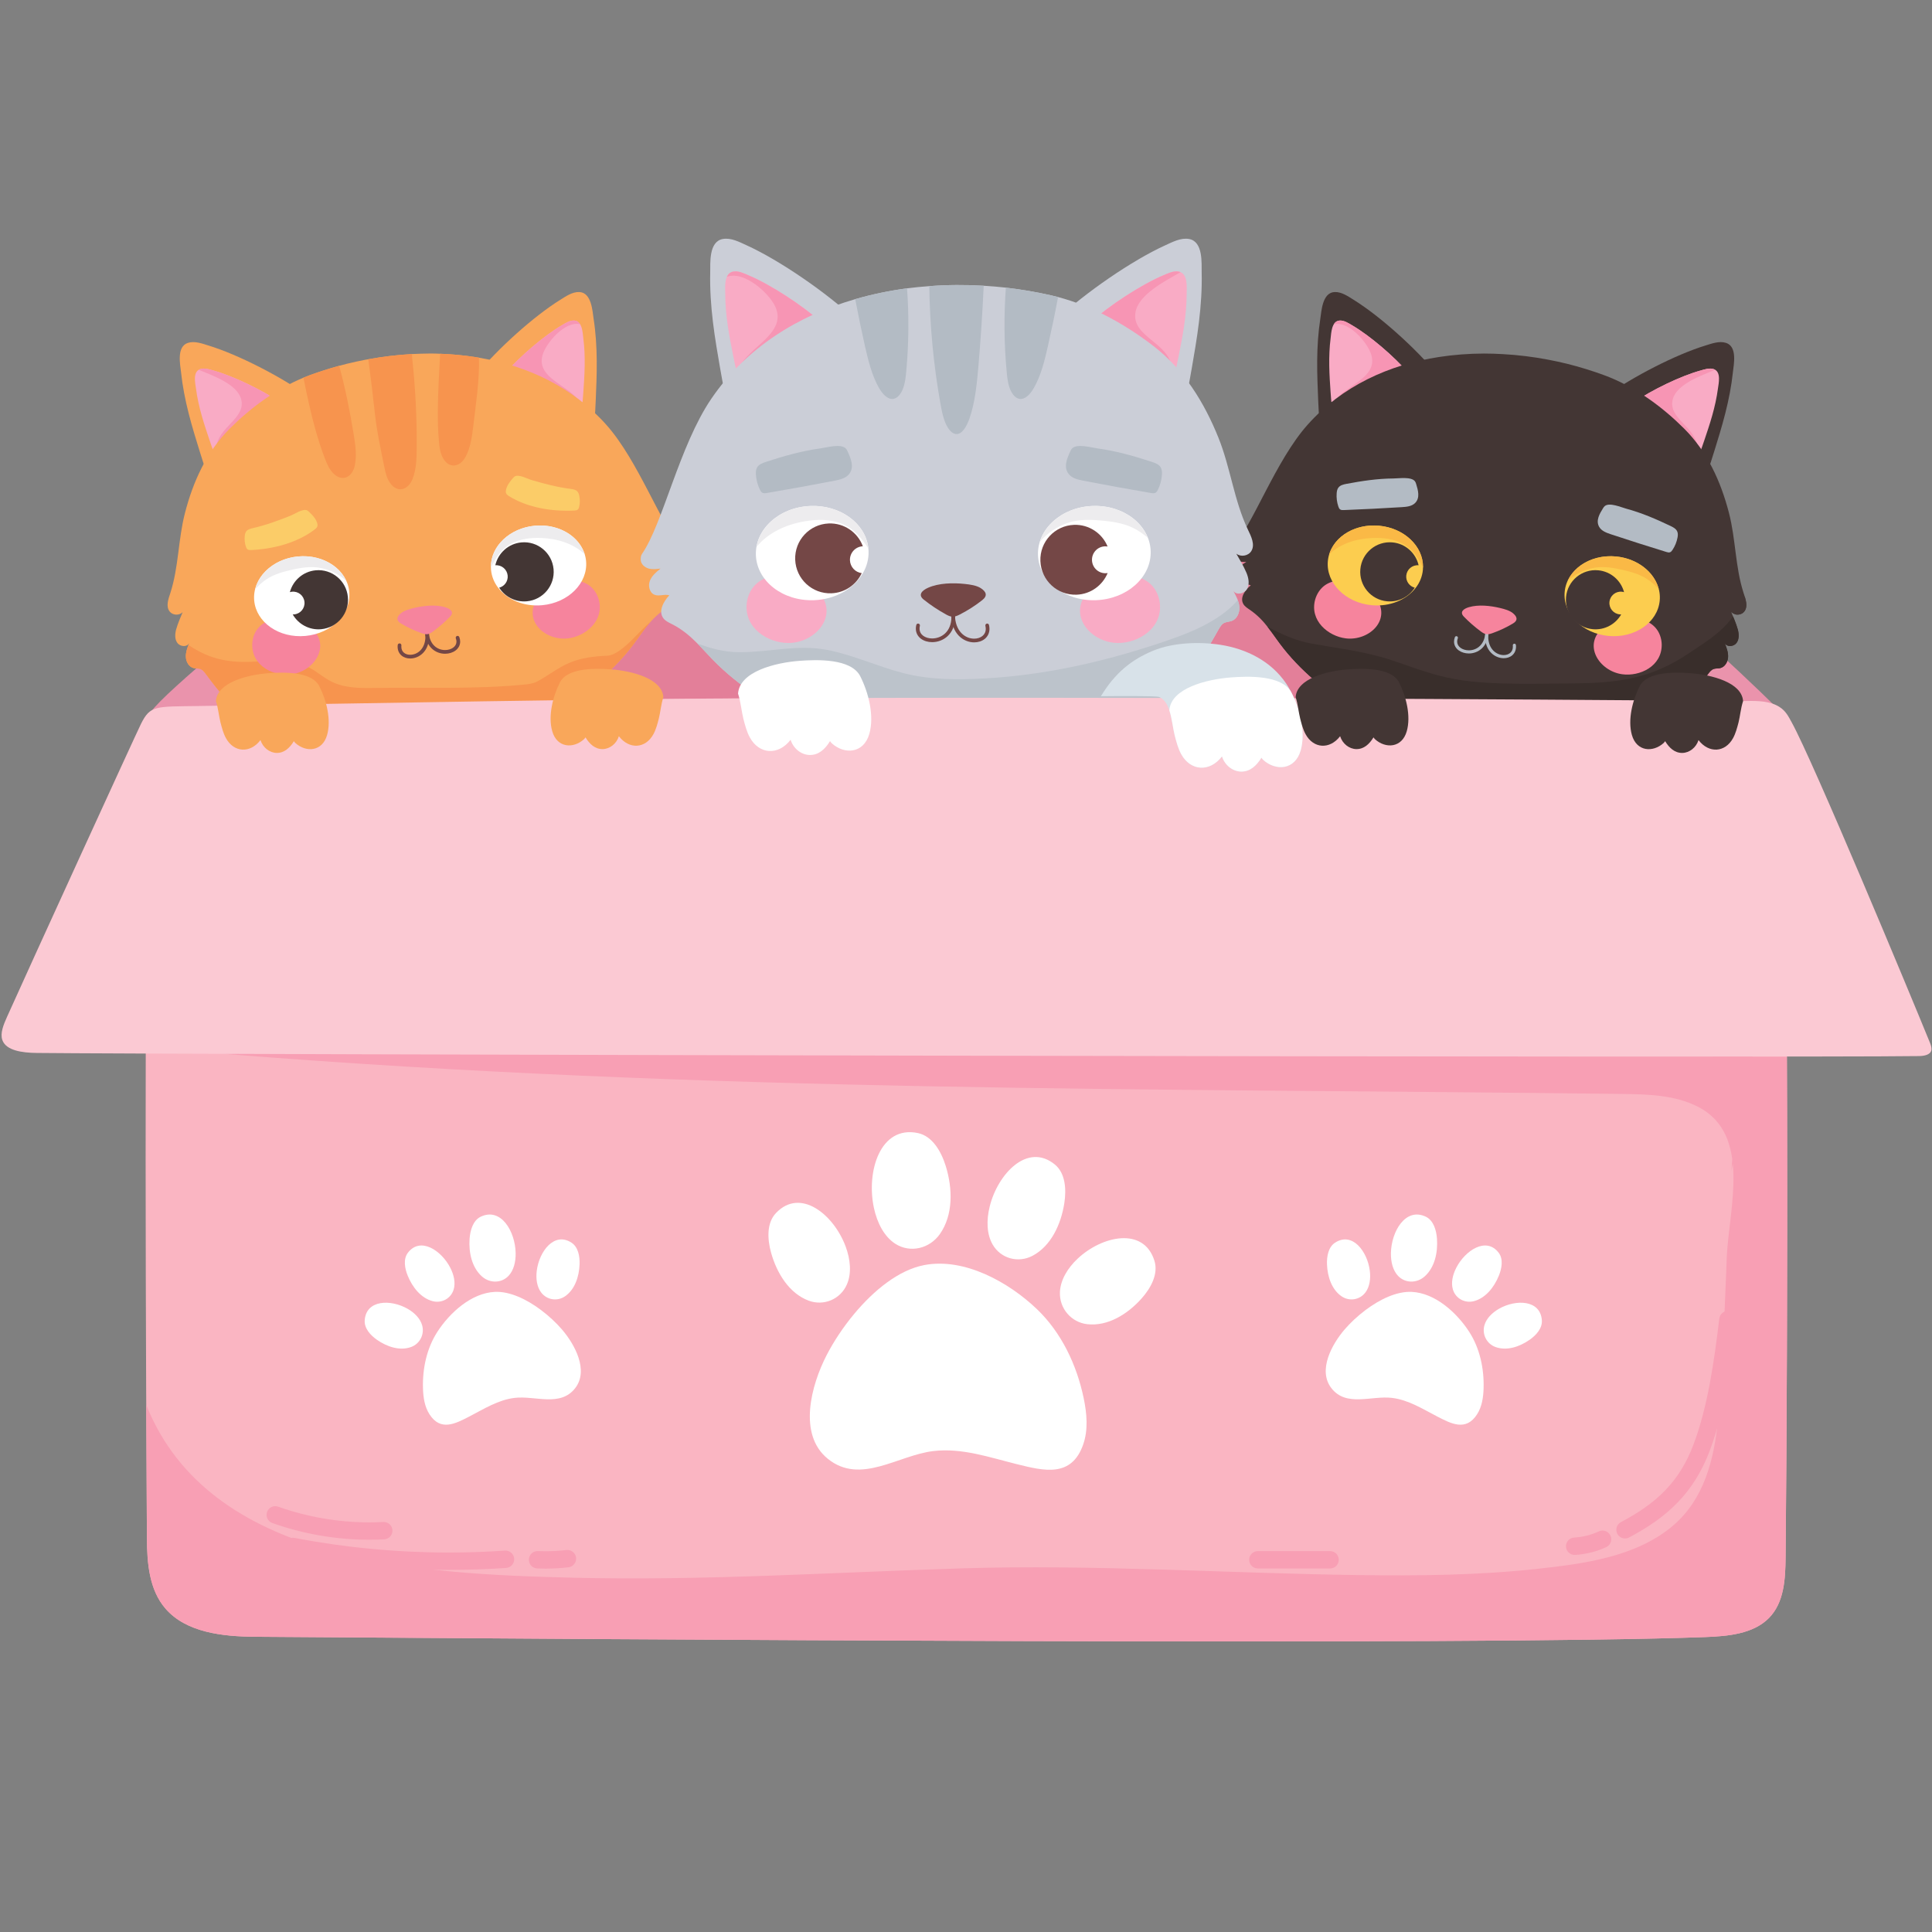<svg xmlns="http://www.w3.org/2000/svg" xmlns:xlink="http://www.w3.org/1999/xlink" width="1280" zoomAndPan="magnify" viewBox="0 0 960 960" height="1280" preserveAspectRatio="xMidYMid meet" version="1.0"><rect x="0" y="0" width="960" height="960" fill="#808080" stroke="none"/><defs><clipPath id="eae7f10892"><path d="M 524 118.008 L 598 118.008 L 598 193 L 524 193 Z M 524 118.008 " clip-rule="nonzero"/></clipPath><clipPath id="2cfb2b5326"><path d="M 352 118.008 L 426 118.008 L 426 193 L 352 193 Z M 352 118.008 " clip-rule="nonzero"/></clipPath></defs><path fill="#e37f99" d="M 789.973 277.625 C 639.41 275.977 381.906 273.562 177.094 279.293 C 165.051 279.633 150.754 281.324 145.113 292.309 C 142.883 296.652 142.457 301.719 142.27 306.633 C 139.91 367.711 141.016 588.219 141.316 642.93 C 141.375 653.723 142.176 665.398 148.852 673.707 C 157.246 684.145 172.012 685.898 185.152 685.996 C 329.77 687.07 679.645 689.938 774.363 686.121 C 783.594 685.75 793.777 684.738 800.129 677.82 C 806.383 671.02 806.82 660.676 806.914 651.301 C 807.848 551.59 808.129 352.766 805.316 289.93 C 805.176 286.824 804.836 283.516 802.934 281.121 C 800.129 277.609 795.066 277.461 790.66 277.602 L 789.973 277.625 " fill-opacity="1" fill-rule="nonzero"/><path fill="#fab5c2" d="M 887.254 773.848 C 887.133 784.492 886.59 796.266 878.969 804.004 C 871.195 811.859 858.742 813.012 847.434 813.449 C 731.566 817.789 303.551 814.512 126.633 813.301 C 110.547 813.188 92.477 811.172 82.234 799.316 C 74.062 789.875 73.086 776.582 73 764.324 C 72.625 702.102 71.273 451.355 74.18 381.91 C 74.41 376.328 74.926 370.547 77.633 365.625 C 84.535 353.133 102.031 351.203 116.762 350.805 C 202.07 348.586 294.863 347.434 387.422 346.973 C 475.809 346.547 563.938 346.719 645.164 347.117 C 728.715 347.582 804.938 348.297 866.539 348.934 C 866.797 348.934 867.086 348.906 867.375 348.906 C 872.75 348.73 878.941 348.906 882.359 352.898 C 884.715 355.605 885.121 359.375 885.301 362.914 C 888.746 434.375 888.402 660.457 887.254 773.848 " fill-opacity="1" fill-rule="nonzero"/><path fill="#f89fb4" d="M 860.344 581.855 C 861.547 562.926 863.012 544.078 864.816 525.027 L 887.902 525.027 C 888.281 612.246 887.887 710.367 887.246 773.844 C 887.145 784.504 886.609 796.273 878.953 804.004 C 871.184 811.867 858.727 813.023 847.438 813.449 C 731.562 817.777 303.547 814.52 126.633 813.293 C 110.555 813.176 92.492 811.18 82.227 799.316 C 74.055 789.871 73.078 776.594 73.004 764.316 C 72.922 750.348 72.789 726.852 72.664 698.055 C 103.953 776.625 207.344 782.039 284.312 783.945 C 348.812 785.555 413.246 781.324 477.688 779.316 C 543.773 777.266 609.375 781.762 675.418 782.656 C 705.137 783.055 734.82 782.75 764.387 779.5 C 787.285 776.98 813.02 773.574 831.254 758.133 C 846.758 745.004 851.742 725.102 853.648 705.68 C 856.297 678.711 856.832 651.402 858.047 624.34 C 859.129 600.445 870.418 563.785 843.891 550.035 C 832.375 544.062 818.871 543.734 805.898 543.574 C 574.242 540.703 352.863 542.969 111.258 523.652 C 364.668 515.414 617.836 510.758 871.004 524.359 " fill-opacity="1" fill-rule="nonzero"/><path fill="#f89fb4" d="M 854.312 655.195 C 851.832 675.871 848.613 698.965 841.469 717.84 C 837.941 727.141 833.398 734.328 827.527 740.441 C 821.66 746.547 814.422 751.598 805.445 756.316 C 803.336 757.422 802.523 760.031 803.633 762.145 C 804.738 764.254 807.355 765.062 809.465 763.957 C 818.977 758.949 827.066 753.387 833.758 746.426 C 840.449 739.465 845.68 731.133 849.543 720.891 C 857.176 700.68 860.367 677.035 862.887 656.227 C 863.168 653.863 861.48 651.707 859.117 651.426 C 856.75 651.141 854.605 652.824 854.312 655.195 " fill-opacity="1" fill-rule="nonzero"/><path fill="#f89fb4" d="M 794.492 760.922 C 790.637 762.707 786.426 763.762 782.191 764 C 779.809 764.141 777.996 766.18 778.125 768.562 C 778.266 770.938 780.305 772.758 782.688 772.625 C 788.016 772.316 793.27 771 798.121 768.758 C 800.285 767.758 801.227 765.191 800.223 763.027 C 799.223 760.863 796.656 759.918 794.496 760.922 L 794.492 760.922 " fill-opacity="1" fill-rule="nonzero"/><path fill="#f89fb4" d="M 144.656 772.652 C 170.477 777.594 196.766 780.074 223.051 780.074 C 232.531 780.074 242.02 779.754 251.48 779.105 C 253.859 778.941 255.656 776.883 255.492 774.5 C 255.328 772.121 253.27 770.328 250.891 770.488 C 241.625 771.125 232.34 771.441 223.051 771.441 C 197.309 771.441 171.562 769.008 146.277 764.172 C 143.938 763.727 141.676 765.258 141.23 767.605 C 140.781 769.941 142.316 772.207 144.656 772.652 " fill-opacity="1" fill-rule="nonzero"/><path fill="#f89fb4" d="M 266.914 779.348 C 268.301 779.406 269.691 779.441 271.078 779.441 C 274.887 779.441 278.691 779.215 282.473 778.766 C 284.836 778.492 286.531 776.344 286.25 773.973 C 285.969 771.609 283.824 769.914 281.457 770.195 C 278.012 770.598 274.543 770.805 271.078 770.805 C 269.812 770.805 268.551 770.777 267.289 770.727 C 264.906 770.621 262.891 772.473 262.789 774.852 C 262.688 777.234 264.531 779.25 266.914 779.348 " fill-opacity="1" fill-rule="nonzero"/><path fill="#f89fb4" d="M 135.324 756.789 C 150.758 762.273 167.113 765.086 183.484 765.086 C 185.961 765.086 188.438 765.02 190.914 764.887 C 193.297 764.766 195.125 762.734 195 760.355 C 194.879 757.973 192.848 756.145 190.465 756.266 C 188.141 756.391 185.812 756.453 183.484 756.453 C 168.102 756.453 152.707 753.805 138.215 748.656 C 135.969 747.855 133.5 749.035 132.703 751.277 C 131.906 753.523 133.078 755.992 135.324 756.789 " fill-opacity="1" fill-rule="nonzero"/><path fill="#f89fb4" d="M 625.02 779.363 C 636.98 779.363 648.945 779.363 660.91 779.363 C 663.293 779.363 665.227 777.434 665.227 775.047 C 665.227 772.668 663.293 770.73 660.91 770.73 C 648.945 770.73 636.98 770.73 625.02 770.73 C 622.633 770.73 620.699 772.668 620.699 775.047 C 620.699 777.434 622.633 779.363 625.02 779.363 " fill-opacity="1" fill-rule="nonzero"/><path fill="#ea93ac" d="M 151.191 285.426 C 150.5 303.004 156.82 344.922 156.82 361.254 C 129.961 361.906 74.191 355.258 74.191 355.258 C 76.031 348.59 124.941 309.52 151.191 285.426 " fill-opacity="1" fill-rule="nonzero"/><path fill="#f9a75a" d="M 91.48 195.25 C 90.836 191.836 90.316 188.406 89.953 184.934 C 89.559 181.23 87.602 172.211 93.402 170.367 C 96.762 169.301 100.57 170.754 103.605 171.688 C 118.305 176.184 139.688 187.16 153.207 196.898 C 152.535 196.422 137.027 207.469 135.867 208.227 C 129.973 212.078 124.434 216.379 118.711 220.43 C 113.438 224.176 107.953 229.5 101.754 231.914 C 101.531 231.988 96.906 216.707 96.551 215.512 C 94.555 208.828 92.773 202.094 91.48 195.25 " fill-opacity="1" fill-rule="nonzero"/><path fill="#f9abc5" d="M 98.559 199.824 C 98.078 197.59 97.68 195.344 97.379 193.066 C 97.062 190.637 95.621 184.746 99.406 183.438 C 101.594 182.68 104.121 183.57 106.129 184.133 C 115.867 186.84 130.102 193.695 139.152 199.871 C 138.703 199.566 128.695 207.086 127.945 207.602 C 124.137 210.23 120.566 213.152 116.879 215.91 C 113.473 218.457 109.957 222.055 105.926 223.742 C 105.777 223.797 102.484 213.832 102.23 213.051 C 100.805 208.695 99.523 204.293 98.559 199.824 " fill-opacity="1" fill-rule="nonzero"/><path fill="#f795b4" d="M 119.777 198.199 C 117.652 190.77 105.602 186.594 98.746 183.742 C 98.945 183.621 99.164 183.516 99.406 183.438 C 101.594 182.68 104.121 183.57 106.129 184.133 C 115.867 186.84 130.102 193.695 139.152 199.871 C 138.703 199.566 128.695 207.086 127.945 207.602 C 124.137 210.23 120.566 213.152 116.879 215.91 C 113.941 218.105 110.922 221.078 107.559 222.945 C 107.582 212.344 122.605 208.078 119.777 198.199 " fill-opacity="1" fill-rule="nonzero"/><path fill="#f9a75a" d="M 296.109 168.684 C 295.859 165.219 295.488 161.766 294.953 158.32 C 294.387 154.637 293.98 145.414 287.898 145.113 C 284.379 144.941 281.066 147.32 278.371 148.992 C 265.305 157.098 247.434 173.168 236.848 186.047 C 237.375 185.41 255.191 192.129 256.508 192.566 C 263.184 194.777 269.641 197.523 276.207 199.98 C 282.262 202.254 288.926 206.004 295.535 206.758 C 295.77 206.77 296.34 190.812 296.379 189.57 C 296.605 182.594 296.605 175.625 296.109 168.684 " fill-opacity="1" fill-rule="nonzero"/><path fill="#f9abc5" d="M 290.434 174.91 C 290.328 172.629 290.141 170.348 289.848 168.078 C 289.539 165.648 289.422 159.582 285.43 159.285 C 283.125 159.109 280.906 160.613 279.105 161.672 C 270.387 166.773 258.371 177.035 251.195 185.324 C 251.551 184.91 263.148 189.629 264.004 189.938 C 268.359 191.504 272.555 193.414 276.824 195.141 C 280.77 196.734 285.086 199.312 289.414 199.918 C 289.57 199.93 290.211 189.457 290.262 188.641 C 290.523 184.055 290.641 179.477 290.434 174.91 " fill-opacity="1" fill-rule="nonzero"/><path fill="#f795b4" d="M 279.105 161.672 C 280.906 160.613 283.125 159.109 285.43 159.285 C 286.746 159.379 287.633 160.105 288.25 161.117 C 280.766 159.332 271.383 170.301 269.613 176.359 C 266.223 188 282.992 191.504 288.023 199.652 C 284.164 198.766 280.348 196.562 276.828 195.141 C 272.555 193.414 268.359 191.504 264.004 189.938 C 263.148 189.629 251.555 184.91 251.195 185.324 C 258.371 177.035 270.387 166.773 279.105 161.672 " fill-opacity="1" fill-rule="nonzero"/><path fill="#f9a75a" d="M 331.723 279.211 C 333.68 280.418 335.723 281.742 336.816 283.754 C 337.938 285.742 337.621 288.738 335.633 289.832 C 333.793 290.84 331.406 289.977 329.508 290.84 C 332.355 293.141 335.062 296.996 333.219 300.137 C 332.5 301.344 331.262 302.117 330.109 302.922 C 322.227 308.246 318.746 315.27 313.047 322.406 C 307.957 328.77 302.113 334.496 295.84 339.703 C 277.66 354.844 251.504 364.543 228.258 369.406 C 203.945 374.527 178.566 374.383 154.512 368.801 C 139.031 365.23 123.867 359.102 112.734 347.703 C 108.82 343.703 105.598 339.301 102.203 334.809 C 101.512 333.859 100.738 332.883 99.676 332.449 C 98.578 332.047 97.371 332.223 96.25 331.988 C 93.918 331.414 92.48 328.914 92.363 326.52 C 92.223 324.137 93.113 321.801 94.004 319.559 C 92.941 321.66 89.547 321.371 88.137 319.473 C 86.754 317.602 86.93 314.984 87.531 312.738 C 87.965 311.188 88.512 309.684 89.113 308.164 C 89.629 306.836 90.207 305.516 90.754 304.191 C 89.086 305.914 85.891 305.805 84.367 303.934 C 82.293 301.43 83.617 297.715 84.652 294.637 C 88.828 281.711 88.48 268.102 91.934 254.809 C 95.934 239.32 102.664 224.473 114.117 213.023 C 124.617 202.543 137.02 193.391 150.773 187.664 L 151.207 187.492 C 152.125 187.117 153.074 186.746 153.996 186.402 C 158.742 184.672 163.578 183.117 168.527 181.766 C 169.82 181.391 171.141 181.047 172.469 180.727 C 175.488 180.012 178.539 179.316 181.59 178.746 C 182.047 178.66 182.535 178.57 183 178.516 C 190.02 177.219 197.156 176.359 204.32 175.953 L 204.691 175.922 C 207.711 175.781 210.707 175.695 213.727 175.664 C 215.395 175.664 217.035 175.695 218.703 175.781 C 224.488 175.98 230.273 176.527 235.941 177.391 C 236.629 177.512 237.32 177.621 238.012 177.738 C 262.121 181.793 284.594 192.297 301.367 211.176 C 317.281 229.105 328.242 260.531 338.625 272.047 C 339.262 272.762 339.492 273.77 339.52 274.691 C 339.578 276.391 338.254 277.891 336.699 278.547 C 335.176 279.211 333.418 279.242 331.723 279.211 " fill-opacity="1" fill-rule="nonzero"/><path fill="#f7944e" d="M 301.605 325.836 C 295.344 326.074 289.133 326.828 283.293 329.203 C 277.211 331.68 272.488 335.742 266.816 338.668 C 264.746 339.742 262.363 339.992 260.047 340.211 C 235.754 342.543 210.789 341.461 186.32 341.832 C 178.957 341.941 171.27 341.984 164.688 338.68 C 160.887 336.773 157.676 333.844 153.914 331.867 C 145.777 327.598 136.062 328.203 126.895 328.742 C 114.035 329.512 104.297 327.715 93.645 320.492 C 92.895 322.449 92.242 324.465 92.363 326.52 C 92.48 328.914 93.918 331.414 96.25 331.988 C 97.371 332.223 98.578 332.047 99.672 332.449 C 100.738 332.883 101.512 333.859 102.207 334.809 C 105.598 339.301 108.82 343.703 112.734 347.703 C 123.867 359.102 139.031 365.23 154.512 368.801 C 178.566 374.383 203.945 374.527 228.258 369.406 C 251.504 364.543 277.66 354.844 295.844 339.703 C 302.113 334.496 307.957 328.77 313.047 322.406 C 316.773 317.742 319.57 313.133 323.25 309.004 C 318.082 312.824 308.871 325.562 301.605 325.836 " fill-opacity="1" fill-rule="nonzero"/><path fill="#744746" d="M 226.5 317.203 C 226.723 317.793 226.816 318.328 226.816 318.816 C 226.809 320.047 226.227 321.027 225.199 321.793 C 224.172 322.551 222.707 323.008 221.152 323.008 C 219.266 323.008 217.285 322.344 215.762 320.852 C 214.234 319.363 213.102 317.02 213.004 313.453 C 212.992 312.945 212.57 312.543 212.059 312.555 C 211.551 312.57 211.148 312.996 211.164 313.504 C 211.258 317.438 212.562 320.316 214.473 322.172 C 216.387 324.035 218.844 324.852 221.152 324.844 C 223.059 324.844 224.883 324.305 226.285 323.281 C 227.688 322.262 228.664 320.688 228.66 318.816 C 228.66 318.09 228.516 317.332 228.227 316.559 C 228.047 316.078 227.516 315.84 227.039 316.02 C 226.562 316.203 226.324 316.73 226.5 317.203 " fill-opacity="1" fill-rule="nonzero"/><path fill="#744746" d="M 197.617 320.527 C 197.59 320.801 197.574 321.059 197.574 321.32 C 197.566 323.176 198.316 324.719 199.496 325.715 C 200.672 326.723 202.227 327.203 203.836 327.203 C 206.027 327.203 208.375 326.312 210.188 324.48 C 212 322.648 213.234 319.871 213.23 316.227 C 213.23 315.32 213.152 314.355 212.992 313.332 C 212.914 312.836 212.445 312.488 211.941 312.57 C 211.438 312.645 211.094 313.113 211.172 313.621 C 211.32 314.551 211.387 315.422 211.387 316.227 C 211.379 319.465 210.324 321.711 208.871 323.188 C 207.422 324.66 205.531 325.359 203.836 325.359 C 202.59 325.359 201.469 324.984 200.691 324.316 C 199.918 323.641 199.426 322.703 199.418 321.32 L 199.449 320.719 C 199.5 320.211 199.133 319.762 198.629 319.707 C 198.121 319.656 197.668 320.023 197.617 320.527 " fill-opacity="1" fill-rule="nonzero"/><path fill="#f6849d" d="M 199.199 304.73 C 197.078 306.508 196.68 308.281 199.195 309.789 C 202.379 311.695 205.785 313.301 209.348 314.578 C 210.352 314.941 211.43 315.281 212.504 315.109 C 213.52 314.949 214.379 314.363 215.176 313.773 C 218.23 311.535 221.074 309.055 223.652 306.383 C 225.867 304.086 223.797 302.484 221.117 301.699 C 216.352 300.305 210.441 300.961 205.629 302.117 C 203.43 302.641 200.852 303.344 199.199 304.73 " fill-opacity="1" fill-rule="nonzero"/><path fill="#f6849d" d="M 125.324 320.262 C 125.219 331.125 136.227 336.219 144.945 335.035 C 156.496 333.469 165.137 320.062 153.824 311.285 C 148.41 307.086 142.02 305.914 136.008 307.547 C 131.594 308.746 126.789 311.473 125.547 317.98 C 125.406 318.758 125.336 319.516 125.324 320.262 " fill-opacity="1" fill-rule="nonzero"/><path fill="#f6849d" d="M 297.52 297.906 C 300.391 308.379 291.047 316.121 282.316 317.199 C 270.754 318.633 258.973 307.883 267.672 296.508 C 271.836 291.062 277.719 288.301 283.945 288.34 C 288.52 288.371 293.859 289.777 296.719 295.754 C 297.055 296.473 297.316 297.188 297.52 297.906 " fill-opacity="1" fill-rule="nonzero"/><path fill="#ffffff" d="M 126.312 298.414 C 127.312 309.316 138.695 317.188 151.738 315.996 C 164.777 314.805 174.539 304.992 173.543 294.086 C 172.543 283.176 161.16 275.309 148.117 276.5 C 135.078 277.699 125.316 287.508 126.312 298.414 " fill-opacity="1" fill-rule="nonzero"/><path fill="#edecee" d="M 159.719 282.289 C 154.586 281.184 149.262 282.117 144.238 283.285 C 139.504 284.391 134.922 285.805 131.016 288.836 C 129.504 290.008 128.133 291.324 126.816 292.699 C 128.965 284.273 137.418 277.48 148.117 276.5 C 158.836 275.52 168.391 280.68 172.027 288.59 C 168.602 285.453 164.234 283.262 159.719 282.289 " fill-opacity="1" fill-rule="nonzero"/><path fill="#433634" d="M 151.293 299.133 C 151.016 296.02 148.258 293.727 145.148 294.016 C 144.77 294.047 144.398 294.125 144.035 294.242 C 145.57 288.453 150.578 283.957 156.887 283.379 C 164.969 282.641 172.125 288.59 172.859 296.672 C 173.602 304.758 167.652 311.898 159.57 312.648 C 153.656 313.191 148.23 310.141 145.453 305.305 C 145.695 305.309 145.934 305.293 146.172 305.277 C 149.285 305.004 151.586 302.246 151.293 299.133 " fill-opacity="1" fill-rule="nonzero"/><path fill="#ffffff" d="M 247.586 292.129 C 252.109 298.023 260.359 301.559 269.402 300.723 C 282.453 299.52 292.211 289.711 291.219 278.809 C 290.211 267.906 278.84 260.031 265.789 261.234 C 253.395 262.359 243.949 271.285 243.922 281.527 C 243.922 282.051 243.938 282.598 243.988 283.129 C 244.297 286.465 245.57 289.535 247.586 292.129 " fill-opacity="1" fill-rule="nonzero"/><path fill="#edecee" d="M 269.195 267.328 C 263.684 267.094 258.195 267.727 253.332 270.535 C 248.867 273.113 246.121 277.551 243.953 282.09 C 243.648 271.609 253.168 262.379 265.789 261.223 C 277.43 260.156 287.727 266.316 290.52 275.406 C 284.984 270.094 276.973 267.656 269.195 267.328 " fill-opacity="1" fill-rule="nonzero"/><path fill="#433634" d="M 252.258 286.012 C 251.969 282.918 249.23 280.605 246.117 280.875 C 247.492 274.848 252.602 270.109 259.094 269.516 C 267.172 268.773 274.324 274.73 275.066 282.812 C 275.805 290.891 269.855 298.047 261.777 298.781 C 256.105 299.305 250.898 296.52 248.039 292.023 C 250.684 291.332 252.508 288.812 252.258 286.012 " fill-opacity="1" fill-rule="nonzero"/><path fill="#fbcc68" d="M 251.668 245.426 C 251.992 245.91 252.512 246.266 253.016 246.578 C 262.32 252.363 274.5 254.223 285.277 253.691 C 285.906 253.664 286.574 253.605 287.047 253.238 C 287.457 252.918 287.625 252.438 287.742 251.98 C 288.215 250.133 288.223 248.219 287.844 246.387 C 287.688 245.574 287.422 244.746 286.852 244.156 C 285.992 243.266 284.66 243.07 283.434 242.914 C 276.84 242.07 270.781 240.457 264.504 238.637 C 262.367 238.094 258 235.547 255.832 236.703 C 255.473 236.906 255.188 237.223 254.914 237.531 C 253.43 239.211 251.941 241.125 251.445 243.359 C 251.328 243.898 251.262 244.473 251.445 244.992 L 251.668 245.426 " fill-opacity="1" fill-rule="nonzero"/><path fill="#fbcc68" d="M 157.543 261.859 C 157.266 262.375 156.781 262.777 156.309 263.137 C 147.605 269.789 135.66 272.809 124.879 273.312 C 124.254 273.344 123.578 273.344 123.074 273.031 C 122.637 272.754 122.422 272.297 122.266 271.844 C 121.613 270.059 121.422 268.148 121.621 266.289 C 121.703 265.465 121.891 264.617 122.402 263.969 C 123.168 263 124.48 262.68 125.68 262.41 C 132.168 260.93 138.039 258.746 144.117 256.34 C 146.188 255.594 150.289 252.633 152.562 253.582 C 152.938 253.746 153.25 254.031 153.555 254.32 C 155.191 255.844 156.859 257.613 157.566 259.789 C 157.738 260.312 157.855 260.871 157.719 261.41 L 157.543 261.859 " fill-opacity="1" fill-rule="nonzero"/><path fill="#f7944e" d="M 176.293 231.297 C 175.086 237.191 169.992 239.699 165.531 235.125 C 163.578 233.133 162.453 230.461 161.445 227.844 C 159.723 223.352 158.254 218.832 156.957 214.289 C 154.457 205.508 152.586 196.613 150.773 187.664 L 151.207 187.492 C 152.125 187.117 153.074 186.746 153.996 186.402 C 158.742 184.672 163.578 183.117 168.527 181.766 C 171.633 192.992 173.906 204.531 175.773 216.012 C 176.613 221.078 177.332 226.289 176.293 231.297 " fill-opacity="1" fill-rule="nonzero"/><path fill="#f7944e" d="M 235.105 212.184 C 234.5 217.281 233.754 222.461 231.363 226.945 C 228.574 232.242 223.02 233.109 220 227.406 C 218.676 224.906 218.328 222.027 218.098 219.207 C 217.668 214.398 217.523 209.621 217.555 204.875 C 217.582 195.176 218.188 185.453 218.703 175.781 C 224.488 175.98 230.273 176.527 235.941 177.391 C 236.629 177.512 237.32 177.621 238.012 177.738 C 238.297 189.105 236.398 201.223 235.105 212.184 " fill-opacity="1" fill-rule="nonzero"/><path fill="#f7944e" d="M 207.051 222.891 C 207.023 228.012 206.848 233.277 204.98 238.031 C 202.766 243.613 197.355 245.168 193.73 239.844 C 192.148 237.539 191.484 234.688 190.938 231.926 C 189.988 227.207 189.012 222.578 188.148 217.918 C 187.398 213.914 186.766 209.855 186.309 205.742 C 185.328 196.648 184.234 187.578 183 178.516 C 190.02 177.219 197.156 176.359 204.32 175.953 L 204.691 175.922 C 204.719 176.586 204.75 177.25 204.809 177.879 C 206.418 192.816 207.191 207.84 207.051 222.891 " fill-opacity="1" fill-rule="nonzero"/><path fill="#ea93ac" d="M 799.742 278.371 C 800.438 295.945 798.5 339.066 798.5 355.398 C 825.359 356.051 843.199 354.84 869.121 355.398 L 884.418 353.203 C 858.172 327.355 828.301 300.523 799.742 278.371 " fill-opacity="1" fill-rule="nonzero"/><path fill="#433634" d="M 859.539 195.25 C 860.184 191.836 860.703 188.402 861.07 184.934 C 861.465 181.227 863.422 172.203 857.613 170.367 C 854.262 169.301 850.449 170.754 847.422 171.684 C 832.719 176.18 811.34 187.156 797.812 196.902 C 798.484 196.422 813.996 207.469 815.156 208.227 C 821.047 212.074 826.586 216.375 832.312 220.43 C 837.586 224.164 843.066 229.504 849.266 231.918 C 849.492 231.984 854.117 216.703 854.469 215.508 C 856.469 208.824 858.25 202.09 859.539 195.25 " fill-opacity="1" fill-rule="nonzero"/><path fill="#f9abc5" d="M 852.453 199.824 C 852.938 197.598 853.332 195.348 853.637 193.07 C 853.953 190.641 855.391 184.746 851.613 183.441 C 849.422 182.68 846.891 183.574 844.887 184.137 C 835.148 186.84 820.906 193.695 811.863 199.875 C 812.309 199.57 822.324 207.09 823.07 207.605 C 826.871 210.234 830.449 213.156 834.137 215.914 C 837.539 218.461 841.055 222.059 845.094 223.746 C 845.234 223.801 848.531 213.836 848.781 213.051 C 850.203 208.699 851.492 204.301 852.453 199.824 " fill-opacity="1" fill-rule="nonzero"/><path fill="#f795b4" d="M 831.242 198.199 C 833.367 190.77 845.418 186.594 852.273 183.742 C 852.07 183.621 851.855 183.523 851.613 183.438 C 849.422 182.68 846.895 183.574 844.891 184.129 C 835.148 186.84 820.91 193.695 811.863 199.875 C 812.312 199.562 822.324 207.086 823.074 207.602 C 826.879 210.234 830.449 213.152 834.141 215.914 C 837.074 218.105 840.09 221.082 843.457 222.938 C 843.441 212.344 828.41 208.082 831.242 198.199 " fill-opacity="1" fill-rule="nonzero"/><path fill="#433634" d="M 654.906 168.684 C 655.16 165.219 655.535 161.766 656.066 158.32 C 656.637 154.637 657.043 145.414 663.121 145.113 C 666.645 144.941 669.949 147.32 672.652 148.992 C 685.715 157.098 703.582 173.168 714.172 186.047 C 713.641 185.41 695.832 192.129 694.512 192.566 C 687.836 194.777 681.375 197.523 674.812 199.98 C 668.762 202.254 662.098 206.004 655.484 206.758 C 655.25 206.77 654.68 190.812 654.645 189.57 C 654.418 182.594 654.414 175.625 654.906 168.684 " fill-opacity="1" fill-rule="nonzero"/><path fill="#f9abc5" d="M 660.594 174.91 C 660.695 172.629 660.883 170.348 661.176 168.078 C 661.484 165.648 661.598 159.582 665.594 159.285 C 667.902 159.109 670.109 160.613 671.918 161.672 C 680.641 166.773 692.652 177.035 699.832 185.324 C 699.465 184.91 687.871 189.629 687.016 189.938 C 682.668 191.504 678.473 193.414 674.195 195.141 C 670.25 196.734 665.934 199.312 661.609 199.918 C 661.449 199.93 660.805 189.457 660.758 188.641 C 660.5 184.055 660.379 179.477 660.594 174.91 " fill-opacity="1" fill-rule="nonzero"/><path fill="#f795b4" d="M 671.918 161.672 C 670.109 160.613 667.902 159.109 665.594 159.285 C 664.273 159.379 663.395 160.105 662.773 161.117 C 670.254 159.332 679.641 170.301 681.402 176.359 C 684.801 188 668.027 191.504 662.996 199.652 C 666.859 198.766 670.672 196.562 674.195 195.141 C 678.473 193.414 682.668 191.504 687.016 189.938 C 687.871 189.629 699.465 184.91 699.824 185.324 C 692.652 177.035 680.641 166.773 671.918 161.672 " fill-opacity="1" fill-rule="nonzero"/><path fill="#433634" d="M 866.66 303.93 C 865.125 305.809 861.941 305.914 860.27 304.176 C 860.816 305.504 861.375 306.836 861.902 308.16 C 862.508 309.676 863.051 311.184 863.488 312.738 C 864.094 314.992 864.258 317.59 862.875 319.461 C 861.477 321.355 858.082 321.656 857.012 319.562 C 857.906 321.789 858.797 324.121 858.668 326.52 C 858.555 328.918 857.094 331.422 854.77 331.977 C 853.652 332.23 852.441 332.059 851.355 332.453 C 850.277 332.895 849.512 333.871 848.812 334.801 C 845.418 339.285 842.191 343.715 838.277 347.715 C 827.145 359.102 811.988 365.211 796.5 368.812 C 772.457 374.391 747.066 374.523 722.75 369.414 C 699.504 364.539 673.352 354.84 655.168 339.707 C 648.918 334.508 643.059 328.777 637.98 322.406 C 632.262 315.262 628.789 308.246 620.902 302.914 C 619.746 302.121 618.508 301.344 617.809 300.137 C 615.965 296.98 618.676 293.145 621.512 290.84 C 619.609 289.977 617.219 290.84 615.375 289.824 C 613.387 288.727 613.09 285.758 614.191 283.746 C 615.289 281.73 617.336 280.418 619.285 279.219 C 617.586 279.234 615.855 279.211 614.309 278.551 C 612.758 277.867 611.438 276.383 611.496 274.695 C 611.531 273.762 611.766 272.754 612.395 272.059 C 622.766 260.535 633.734 229.094 649.641 211.164 C 666.906 191.754 690.199 181.195 715.098 177.379 C 722.398 176.254 729.836 175.707 737.297 175.676 C 740.43 175.684 743.574 175.77 746.699 175.957 C 754.344 176.371 761.965 177.32 769.414 178.746 C 772.5 179.328 775.539 180 778.555 180.734 C 784.879 182.309 791.055 184.211 797.008 186.398 C 797.941 186.738 798.898 187.105 799.824 187.484 C 813.75 193.184 826.289 202.434 836.906 213.035 C 848.367 224.473 855.074 239.316 859.098 254.801 C 862.539 268.094 862.188 281.703 866.375 294.637 C 867.391 297.723 868.727 301.43 866.66 303.93 " fill-opacity="1" fill-rule="nonzero"/><path fill="#392e2b" d="M 861.906 308.16 C 861.664 307.531 861.398 306.906 861.133 306.281 C 855.52 314.273 847.285 319.199 838.48 325.07 C 814.801 340.859 793.871 339.348 768.891 339.703 C 723.281 340.348 717.18 336.797 692.191 328.277 C 678.828 323.715 665.32 322.27 651.516 319.746 C 643.402 318.258 636.629 315.031 629.777 311.398 C 632.539 314.879 634.949 318.625 637.98 322.41 C 643.059 328.773 648.922 334.508 655.164 339.703 C 673.355 354.836 699.508 364.539 722.754 369.41 C 747.066 374.52 772.461 374.387 796.5 368.805 C 811.992 365.211 827.148 359.098 838.277 347.719 C 842.191 343.715 845.418 339.285 848.816 334.797 C 849.512 333.867 850.277 332.895 851.352 332.453 C 852.445 332.055 853.656 332.23 854.766 331.977 C 857.094 331.422 858.551 328.918 858.672 326.516 C 858.797 324.117 857.906 321.789 857.02 319.559 C 858.082 321.648 861.477 321.352 862.875 319.461 C 864.258 317.586 864.094 314.988 863.492 312.734 C 863.051 311.188 862.512 309.676 861.906 308.16 " fill-opacity="1" fill-rule="nonzero"/><path fill="#433634" d="M 861.902 305.176 C 863.547 305.715 865.539 305.301 866.66 303.934 C 868.344 301.883 867.758 299.035 866.93 296.375 C 865.441 299.445 863.773 302.391 861.902 305.176 " fill-opacity="1" fill-rule="nonzero"/><path fill="#b3bbc4" d="M 722.922 316.605 C 722.637 317.371 722.5 318.109 722.5 318.816 C 722.496 320.641 723.445 322.168 724.812 323.164 C 726.184 324.164 727.98 324.703 729.863 324.707 C 732.137 324.707 734.559 323.906 736.441 322.07 C 738.324 320.242 739.613 317.406 739.715 313.5 C 739.727 313.066 739.387 312.707 738.949 312.695 C 738.523 312.688 738.164 313.027 738.156 313.453 C 738.055 317.051 736.91 319.438 735.352 320.953 C 733.797 322.477 731.777 323.148 729.863 323.148 C 728.285 323.148 726.789 322.684 725.734 321.906 C 724.68 321.121 724.066 320.094 724.059 318.816 C 724.059 318.312 724.152 317.762 724.383 317.156 C 724.535 316.754 724.336 316.309 723.934 316.152 C 723.527 316 723.078 316.203 722.922 316.605 " fill-opacity="1" fill-rule="nonzero"/><path fill="#b3bbc4" d="M 751.707 320.703 L 751.738 321.32 C 751.734 322.742 751.219 323.727 750.414 324.422 C 749.609 325.117 748.453 325.504 747.18 325.504 C 745.445 325.504 743.52 324.789 742.035 323.289 C 740.559 321.781 739.492 319.496 739.488 316.227 C 739.488 315.414 739.555 314.539 739.703 313.598 C 739.773 313.176 739.48 312.777 739.055 312.707 C 738.633 312.637 738.23 312.93 738.16 313.355 C 738.004 314.367 737.926 315.328 737.926 316.227 C 737.922 319.84 739.141 322.574 740.93 324.379 C 742.715 326.188 745.02 327.062 747.18 327.062 C 748.758 327.062 750.281 326.59 751.426 325.609 C 752.574 324.633 753.309 323.137 753.301 321.32 C 753.301 321.07 753.285 320.809 753.258 320.547 C 753.219 320.117 752.836 319.809 752.406 319.852 C 751.977 319.895 751.664 320.273 751.711 320.703 L 751.707 320.703 " fill-opacity="1" fill-rule="nonzero"/><path fill="#f6849d" d="M 751.816 304.73 C 753.938 306.508 754.336 308.281 751.824 309.789 C 748.645 311.695 745.234 313.301 741.668 314.578 C 740.668 314.941 739.586 315.281 738.512 315.109 C 737.5 314.949 736.641 314.363 735.84 313.773 C 732.785 311.535 729.949 309.055 727.367 306.383 C 725.148 304.086 727.219 302.484 729.902 301.699 C 734.668 300.305 740.578 300.961 745.387 302.117 C 747.586 302.641 750.168 303.344 751.816 304.73 " fill-opacity="1" fill-rule="nonzero"/><path fill="#f6849d" d="M 825.699 320.266 C 825.805 331.125 814.793 336.223 806.07 335.035 C 794.523 333.461 785.879 320.066 797.199 311.285 C 802.609 307.086 809 305.914 815.016 307.547 C 819.426 308.746 824.227 311.469 825.469 317.977 C 825.613 318.754 825.684 319.512 825.699 320.266 " fill-opacity="1" fill-rule="nonzero"/><path fill="#f6849d" d="M 653.5 297.906 C 650.625 308.379 659.969 316.121 668.699 317.199 C 680.266 318.633 692.047 307.883 683.348 296.508 C 679.188 291.062 673.301 288.301 667.074 288.34 C 662.504 288.371 657.156 289.777 654.301 295.754 C 653.965 296.473 653.699 297.188 653.5 297.906 " fill-opacity="1" fill-rule="nonzero"/><path fill="#fccd4f" d="M 824.707 298.41 C 823.707 309.316 812.324 317.188 799.281 315.996 C 786.242 314.797 776.477 304.988 777.48 294.082 C 778.477 283.176 789.859 275.305 802.902 276.5 C 815.941 277.695 825.707 287.508 824.707 298.41 " fill-opacity="1" fill-rule="nonzero"/><path fill="#fab946" d="M 791.301 282.289 C 796.434 281.176 801.762 282.113 806.785 283.281 C 811.516 284.391 816.098 285.809 820.008 288.828 C 821.52 290 822.891 291.324 824.203 292.699 C 822.059 284.273 813.609 277.477 802.906 276.5 C 792.188 275.516 782.629 280.676 778.992 288.586 C 782.422 285.453 786.789 283.262 791.301 282.289 " fill-opacity="1" fill-rule="nonzero"/><path fill="#433634" d="M 799.723 299.137 C 800.008 296.023 802.754 293.727 805.867 294.016 C 806.246 294.047 806.621 294.121 806.98 294.242 C 805.449 288.449 800.438 283.961 794.129 283.375 C 786.047 282.641 778.895 288.594 778.156 296.672 C 777.422 304.754 783.371 311.898 791.449 312.648 C 797.367 313.195 802.789 310.141 805.562 305.301 C 805.324 305.312 805.082 305.297 804.844 305.277 C 801.734 305 799.438 302.246 799.723 299.137 " fill-opacity="1" fill-rule="nonzero"/><path fill="#fccd4f" d="M 703.43 292.129 C 698.906 298.023 690.652 301.559 681.613 300.723 C 668.566 299.52 658.809 289.711 659.797 278.809 C 660.805 267.906 672.176 260.031 685.23 261.234 C 697.617 262.359 707.066 271.285 707.094 281.527 C 707.102 282.051 707.082 282.598 707.031 283.129 C 706.723 286.465 705.449 289.535 703.43 292.129 " fill-opacity="1" fill-rule="nonzero"/><path fill="#fab946" d="M 681.82 267.328 C 687.336 267.094 692.82 267.727 697.684 270.535 C 702.152 273.113 704.898 277.551 707.066 282.09 C 707.367 271.609 697.848 262.379 685.23 261.223 C 673.586 260.156 663.293 266.316 660.496 275.406 C 666.031 270.094 674.043 267.656 681.82 267.328 " fill-opacity="1" fill-rule="nonzero"/><path fill="#433634" d="M 698.762 286.012 C 699.051 282.918 701.793 280.605 704.898 280.875 C 703.52 274.848 698.414 270.109 691.926 269.516 C 683.84 268.773 676.695 274.73 675.953 282.812 C 675.211 290.891 681.164 298.047 689.242 298.781 C 694.918 299.305 700.117 296.52 702.98 292.023 C 700.336 291.332 698.508 288.812 698.762 286.012 " fill-opacity="1" fill-rule="nonzero"/><path fill="#b3bbc4" d="M 794.621 261.801 C 795.777 263.832 798.188 264.727 800.402 265.461 C 809.555 268.496 818.754 271.43 827.973 274.258 C 828.586 274.449 829.254 274.637 829.844 274.41 C 830.367 274.211 830.73 273.738 831.039 273.281 C 832.285 271.414 833.145 269.293 833.555 267.094 C 833.734 266.113 833.82 265.078 833.445 264.164 C 832.891 262.785 831.461 262.012 830.121 261.371 C 822.91 257.926 815.77 254.844 808.043 252.75 C 805.48 252.051 799.789 249.547 797.434 251.43 C 797.047 251.738 796.777 252.164 796.508 252.59 C 794.855 255.266 792.816 258.645 794.621 261.801 " fill-opacity="1" fill-rule="nonzero"/><path fill="#b3bbc4" d="M 703.176 249.926 C 701.531 251.594 698.98 251.844 696.648 251.992 C 687.016 252.59 677.383 253.078 667.738 253.453 C 667.105 253.48 666.414 253.492 665.895 253.121 C 665.438 252.797 665.211 252.25 665.031 251.727 C 664.305 249.605 664.012 247.336 664.184 245.098 C 664.258 244.109 664.438 243.086 665.031 242.297 C 665.922 241.109 667.5 240.723 668.953 240.441 C 676.805 238.957 684.492 237.801 692.508 237.746 C 695.16 237.73 701.305 236.754 703.098 239.18 C 703.395 239.578 703.551 240.066 703.695 240.539 C 704.613 243.551 705.727 247.34 703.176 249.926 " fill-opacity="1" fill-rule="nonzero"/><g clip-path="url(#eae7f10892)"><path fill="#cbced7" d="M 596.875 147.617 C 597.117 143.52 597.207 139.414 597.105 135.297 C 597 130.895 597.922 120.031 590.848 118.754 C 586.746 118.016 582.512 120.297 579.094 121.848 C 562.555 129.355 539.18 145.469 524.816 158.941 C 525.531 158.273 545.383 168.852 546.855 169.57 C 554.344 173.18 561.492 177.375 568.805 181.25 C 575.555 184.832 582.793 190.242 590.422 192.133 C 590.695 192.176 593.789 173.574 594.023 172.121 C 595.344 163.984 596.406 155.824 596.875 147.617 " fill-opacity="1" fill-rule="nonzero"/></g><path fill="#f9abc5" d="M 589.285 154.039 C 589.512 151.355 589.637 148.66 589.645 145.953 C 589.645 143.059 590.434 135.934 585.805 134.977 C 583.129 134.422 580.301 135.852 578.031 136.812 C 567.035 141.465 551.402 151.66 541.734 160.27 C 542.219 159.848 555.09 167.137 556.039 167.629 C 560.898 170.125 565.531 173.004 570.27 175.676 C 574.648 178.141 579.312 181.816 584.293 183.191 C 584.477 183.223 586.816 171.051 586.996 170.098 C 588.008 164.773 588.836 159.43 589.285 154.039 " fill-opacity="1" fill-rule="nonzero"/><path fill="#f795b4" d="M 564.18 155.367 C 565.543 146.344 579.02 139.617 586.625 135.23 C 586.371 135.125 586.094 135.035 585.805 134.977 C 583.129 134.422 580.301 135.852 578.031 136.812 C 567.035 141.465 551.402 151.66 541.734 160.277 C 542.219 159.848 555.09 167.137 556.039 167.629 C 560.898 170.125 565.531 173.004 570.27 175.676 C 574.043 177.801 578.031 180.82 582.254 182.492 C 580.621 170.082 562.371 167.371 564.18 155.367 " fill-opacity="1" fill-rule="nonzero"/><g clip-path="url(#2cfb2b5326)"><path fill="#cbced7" d="M 353.129 147.617 C 352.895 143.52 352.805 139.414 352.902 135.297 C 353.008 130.895 352.086 120.031 359.164 118.754 C 363.262 118.016 367.496 120.297 370.914 121.848 C 387.449 129.355 410.828 145.469 425.188 158.941 C 424.477 158.273 404.625 168.852 403.148 169.57 C 395.664 173.18 388.516 177.375 381.199 181.25 C 374.453 184.832 367.215 190.242 359.59 192.133 C 359.312 192.176 356.219 173.574 355.984 172.121 C 354.664 163.984 353.602 155.824 353.129 147.617 " fill-opacity="1" fill-rule="nonzero"/></g><path fill="#f9abc5" d="M 360.727 154.039 C 360.504 151.355 360.375 148.66 360.371 145.953 C 360.367 143.059 359.578 135.934 364.207 134.977 C 366.887 134.422 369.711 135.852 371.98 136.812 C 382.977 141.465 398.609 151.66 408.273 160.27 C 407.793 159.848 394.926 167.137 393.969 167.629 C 389.109 170.125 384.48 173.004 379.742 175.676 C 375.367 178.141 370.703 181.816 365.723 183.191 C 365.539 183.223 363.195 171.051 363.016 170.098 C 362.012 164.773 361.176 159.43 360.727 154.039 " fill-opacity="1" fill-rule="nonzero"/><path fill="#f795b4" d="M 371.98 136.816 C 369.711 135.855 366.887 134.426 364.203 134.98 C 362.684 135.293 361.754 136.281 361.184 137.559 C 369.684 134.324 382.344 145.75 385.332 152.578 C 391.078 165.699 371.961 172.355 367.309 182.66 C 371.695 181.035 375.832 177.879 379.738 175.676 C 384.48 173.008 389.105 170.129 393.965 167.629 C 394.922 167.137 407.789 159.848 408.27 160.277 C 398.609 151.668 382.973 141.469 371.98 136.816 " fill-opacity="1" fill-rule="nonzero"/><path fill="#cbced7" d="M 621.758 273.848 C 620.238 276.277 616.52 276.883 614.301 275.105 C 615.141 276.578 616 278.047 616.824 279.527 C 617.758 281.207 618.625 282.891 619.371 284.645 C 620.422 287.191 621.012 290.211 619.668 292.613 C 618.32 295.043 614.395 295.914 612.832 293.625 C 614.203 296.098 615.605 298.691 615.816 301.52 C 616.051 304.348 614.723 307.504 612.078 308.516 C 610.82 308.977 609.363 308.957 608.148 309.586 C 606.961 310.262 606.211 311.527 605.531 312.715 C 602.242 318.496 599.137 324.176 595.156 329.457 C 583.852 344.484 567.023 353.949 549.426 360.52 C 522.102 370.711 492.371 374.734 463.113 372.441 C 435.141 370.27 403.031 362.879 379.43 347.922 C 371.32 342.777 363.582 336.957 356.664 330.273 C 348.883 322.77 343.742 315.082 333.691 310.027 C 332.219 309.281 330.652 308.559 329.648 307.25 C 327.008 303.836 329.602 298.926 332.57 295.797 C 330.211 295.07 327.547 296.449 325.23 295.535 C 322.734 294.555 321.938 291.121 322.918 288.598 C 323.902 286.066 326.098 284.227 328.199 282.52 C 326.215 282.797 324.18 283.031 322.266 282.492 C 320.348 281.93 318.57 280.387 318.387 278.406 C 318.289 277.305 318.41 276.086 319.039 275.176 C 329.438 260.102 337.504 221.602 353.418 198.18 C 370.688 172.816 396.371 156.895 424.953 148.648 C 433.344 146.219 441.965 144.441 450.707 143.27 C 454.375 142.801 458.066 142.43 461.758 142.176 C 470.781 141.492 479.852 141.449 488.805 141.984 C 492.492 142.195 496.16 142.523 499.809 142.918 C 507.449 143.809 514.977 145.094 522.293 146.75 C 523.434 147.008 524.602 147.293 525.746 147.598 C 542.926 152.152 559.027 161.082 573.07 171.879 C 588.238 183.543 598.359 199.906 605.414 217.441 C 611.469 232.492 613.129 248.484 620.004 263 C 621.66 266.461 623.785 270.598 621.758 273.848 " fill-opacity="1" fill-rule="nonzero"/><path fill="#bcc3cb" d="M 615.035 298.242 C 605.078 309.598 589.16 315.305 574.367 320.168 C 546.895 329.199 518.461 335.496 489.543 337.094 C 475.785 337.859 462.188 337.879 448.766 334.438 C 436.023 331.172 423.965 325.422 411.012 322.938 C 396.145 320.078 382.188 324.145 367.336 324.082 C 359.617 324.051 353.047 322.125 346.539 319.758 C 349.855 323.105 352.965 326.707 356.664 330.277 C 363.582 336.961 371.316 342.781 379.426 347.922 C 403.031 362.883 435.141 370.27 463.113 372.445 C 492.371 374.734 522.098 370.715 549.426 360.523 C 567.02 353.953 583.848 344.484 595.156 329.457 C 599.133 324.172 602.238 318.492 605.531 312.719 C 606.211 311.523 606.957 310.262 608.152 309.59 C 609.363 308.957 610.816 308.98 612.078 308.512 C 614.719 307.504 616.051 304.352 615.816 301.523 C 615.73 300.395 615.422 299.309 615.035 298.242 " fill-opacity="1" fill-rule="nonzero"/><path fill="#744746" d="M 455.297 310.555 C 455.145 311.176 455.078 311.773 455.078 312.348 C 455.066 314.484 456.09 316.25 457.613 317.375 C 459.133 318.516 461.117 319.082 463.188 319.082 C 465.852 319.082 468.695 318.133 470.902 316.059 C 473.105 313.984 474.609 310.777 474.598 306.484 C 474.598 305.805 474.566 305.098 474.484 304.363 C 474.438 303.852 473.984 303.484 473.48 303.539 C 472.969 303.586 472.605 304.043 472.656 304.547 C 472.727 305.227 472.758 305.867 472.758 306.484 C 472.746 310.363 471.453 312.996 469.637 314.719 C 467.816 316.434 465.418 317.242 463.188 317.242 C 461.457 317.242 459.844 316.75 458.719 315.906 C 457.598 315.047 456.926 313.906 456.918 312.348 C 456.918 311.93 456.969 311.473 457.086 310.98 C 457.203 310.488 456.895 309.988 456.402 309.871 C 455.91 309.754 455.41 310.062 455.297 310.555 " fill-opacity="1" fill-rule="nonzero"/><path fill="#744746" d="M 489.637 310.98 C 489.758 311.516 489.82 312.012 489.82 312.469 C 489.812 314.039 489.184 315.188 488.16 316.031 C 487.133 316.863 485.66 317.352 484.055 317.352 C 481.887 317.352 479.508 316.477 477.668 314.531 C 475.832 312.586 474.484 309.551 474.48 305.094 L 474.492 304.488 C 474.512 303.98 474.117 303.551 473.605 303.535 C 473.098 303.52 472.672 303.91 472.652 304.418 L 472.641 305.094 C 472.637 309.918 474.125 313.477 476.332 315.801 C 478.531 318.121 481.398 319.191 484.055 319.191 C 486.023 319.191 487.898 318.609 489.32 317.465 C 490.742 316.324 491.668 314.57 491.664 312.469 C 491.664 311.859 491.582 311.219 491.43 310.555 C 491.312 310.062 490.82 309.754 490.324 309.871 C 489.828 309.988 489.52 310.48 489.637 310.98 " fill-opacity="1" fill-rule="nonzero"/><path fill="#744746" d="M 487.336 292.242 C 490.094 294.012 490.824 296.027 488.109 298.172 C 484.672 300.895 480.922 303.293 476.945 305.332 C 475.82 305.906 474.613 306.465 473.324 306.43 C 472.117 306.398 471.02 305.84 469.996 305.273 C 466.078 303.109 462.371 300.645 458.941 297.898 C 456 295.547 458.176 293.359 461.203 292.031 C 466.57 289.672 473.598 289.543 479.41 290.16 C 482.062 290.445 485.191 290.871 487.336 292.242 " fill-opacity="1" fill-rule="nonzero"/><path fill="#f9abc5" d="M 576.246 299.211 C 578.016 311.91 565.891 319.559 555.5 319.496 C 541.73 319.418 529.57 305.027 541.488 293.027 C 547.191 287.285 554.504 284.941 561.801 285.938 C 567.148 286.672 573.188 289.133 575.629 296.566 C 575.918 297.457 576.113 298.332 576.246 299.211 " fill-opacity="1" fill-rule="nonzero"/><path fill="#f9abc5" d="M 371.121 299.211 C 369.348 311.91 381.469 319.559 391.863 319.496 C 405.629 319.418 417.793 305.027 405.875 293.027 C 400.168 287.285 392.859 284.941 385.566 285.938 C 380.215 286.672 374.176 289.133 371.734 296.566 C 371.445 297.457 371.25 298.332 371.121 299.211 " fill-opacity="1" fill-rule="nonzero"/><path fill="#ffffff" d="M 571.762 273.766 C 572.246 286.691 560.113 297.641 544.648 298.227 C 529.188 298.809 516.262 288.805 515.773 275.875 C 515.289 262.945 527.422 251.992 542.887 251.41 C 558.348 250.824 571.27 260.836 571.762 273.766 " fill-opacity="1" fill-rule="nonzero"/><path fill="#edecee" d="M 530.18 259.949 C 536.016 257.871 542.402 258.164 548.465 258.773 C 554.18 259.34 559.758 260.305 564.793 263.254 C 566.75 264.395 568.551 265.742 570.301 267.152 C 566.508 257.602 555.574 250.93 542.887 251.41 C 530.184 251.887 519.766 259.383 516.711 269.211 C 520.254 265.008 525.039 261.781 530.18 259.949 " fill-opacity="1" fill-rule="nonzero"/><path fill="#744746" d="M 542.605 278.406 C 542.457 274.715 545.336 271.605 549.027 271.473 C 549.473 271.457 549.922 271.488 550.367 271.574 C 547.684 265.02 541.137 260.52 533.656 260.797 C 524.078 261.164 516.602 269.219 516.969 278.801 C 517.328 288.387 525.387 295.848 534.965 295.5 C 541.98 295.234 547.867 290.832 550.383 284.742 C 550.102 284.793 549.824 284.809 549.543 284.824 C 545.852 284.977 542.738 282.094 542.605 278.406 " fill-opacity="1" fill-rule="nonzero"/><path fill="#ffffff" d="M 428.738 284.844 C 424.336 292.434 415.203 297.836 404.484 298.23 C 389.016 298.809 376.094 288.797 375.598 275.875 C 375.117 262.953 387.242 251.996 402.715 251.418 C 417.402 250.855 429.828 259.871 431.418 271.871 C 431.5 272.48 431.562 273.129 431.582 273.758 C 431.73 277.707 430.703 281.5 428.738 284.844 " fill-opacity="1" fill-rule="nonzero"/><path fill="#edecee" d="M 399.652 259.074 C 406.074 257.961 412.602 257.871 418.719 260.418 C 424.344 262.762 428.238 267.543 431.469 272.535 C 430.23 260.211 417.676 250.844 402.711 251.41 C 388.914 251.93 377.793 260.715 375.898 271.785 C 381.574 264.723 390.59 260.641 399.652 259.074 " fill-opacity="1" fill-rule="nonzero"/><path fill="#744746" d="M 422.336 278.387 C 422.203 274.719 425.062 271.59 428.746 271.441 C 426.219 264.586 419.512 259.816 411.816 260.105 C 402.238 260.465 394.77 268.523 395.129 278.105 C 395.492 287.684 403.547 295.16 413.125 294.801 C 419.852 294.547 425.523 290.492 428.191 284.789 C 424.988 284.387 422.465 281.707 422.336 278.387 " fill-opacity="1" fill-rule="nonzero"/><path fill="#b3bbc4" d="M 530.949 235.445 C 532.617 237.648 535.57 238.324 538.281 238.852 C 549.473 241.02 560.684 243.059 571.918 244.969 C 572.66 245.094 573.473 245.207 574.137 244.859 C 574.719 244.547 575.066 243.941 575.359 243.352 C 576.535 240.977 577.223 238.363 577.363 235.723 C 577.43 234.551 577.367 233.324 576.797 232.309 C 575.934 230.781 574.141 230.086 572.473 229.539 C 563.504 226.602 554.672 224.082 545.293 222.805 C 542.195 222.375 535.148 220.301 532.672 222.867 C 532.266 223.293 532.008 223.836 531.766 224.367 C 530.238 227.754 528.355 232.027 530.949 235.445 " fill-opacity="1" fill-rule="nonzero"/><path fill="#b3bbc4" d="M 422.02 235.445 C 420.352 237.648 417.398 238.324 414.691 238.852 C 403.5 241.02 392.285 243.059 381.051 244.969 C 380.305 245.094 379.5 245.207 378.832 244.859 C 378.254 244.547 377.898 243.941 377.609 243.352 C 376.434 240.977 375.75 238.363 375.605 235.723 C 375.543 234.551 375.598 233.324 376.172 232.309 C 377.035 230.781 378.828 230.086 380.492 229.539 C 389.465 226.602 398.293 224.082 407.676 222.805 C 410.777 222.375 417.82 220.301 420.297 222.867 C 420.703 223.293 420.961 223.836 421.203 224.367 C 422.73 227.754 424.613 232.027 422.02 235.445 " fill-opacity="1" fill-rule="nonzero"/><path fill="#b3bbc4" d="M 488.805 141.984 C 488.172 155.516 487.277 169.008 486.133 182.426 C 485.363 191.191 484.457 200.141 481.742 207.902 C 480.363 211.828 478.145 215.738 475.273 215.688 C 473.652 215.668 472.141 214.332 471.016 212.555 C 468.984 209.352 468.074 204.914 467.301 200.59 C 463.891 181.582 462.02 161.898 461.758 142.176 C 470.781 141.492 479.852 141.449 488.805 141.984 " fill-opacity="1" fill-rule="nonzero"/><path fill="#b3bbc4" d="M 525.75 147.602 C 524.203 155.852 522.496 164.035 520.648 172.191 C 519.039 179.344 517.238 186.613 513.777 192.668 C 512.055 195.73 509.453 198.629 506.609 198.211 C 505.016 197.953 503.637 196.641 502.68 194.98 C 501 192.082 500.531 188.25 500.203 184.582 C 498.914 170.836 498.797 156.836 499.809 142.926 C 507.445 143.812 514.969 145.098 522.289 146.758 C 523.434 147.02 524.598 147.297 525.75 147.602 " fill-opacity="1" fill-rule="nonzero"/><path fill="#b3bbc4" d="M 450.305 184.574 C 449.984 188.246 449.488 192.082 447.809 194.98 C 446.871 196.641 445.496 197.945 443.879 198.207 C 441.055 198.625 438.461 195.727 436.707 192.664 C 433.273 186.609 431.473 179.344 429.836 172.188 C 428.086 164.379 426.445 156.527 424.953 148.648 C 433.34 146.219 441.965 144.441 450.703 143.273 C 451.711 157.062 451.574 170.949 450.305 184.574 " fill-opacity="1" fill-rule="nonzero"/><path fill="#fbc9d3" d="M 959.031 518.258 C 959.582 519.602 959.996 521.02 959.609 522.156 C 958.961 524.074 956.266 524.715 953.645 524.754 C 892.809 525.695 77.504 523.891 18.227 523.207 C 10.934 523.117 2.938 522.02 1.141 516.723 C 0.023 513.426 1.715 509.246 3.441 505.391 C 13.977 481.863 67.562 364.676 70.09 359.617 C 74.707 350.383 77.27 351.148 98.828 350.812 C 184.852 349.449 294.77 347.242 387.41 346.906 C 475.812 346.586 563.945 346.711 645.223 347.008 C 728.883 347.348 805.32 347.879 867.172 348.344 C 867.434 348.344 867.719 348.324 867.996 348.324 C 873.336 348.195 879.582 348.324 884.203 351.277 C 887.395 353.293 888.723 356.117 890.191 358.766 C 900.711 377.668 948.699 492.855 959.031 518.258 " fill-opacity="1" fill-rule="nonzero"/><path fill="#ffffff" d="M 397.324 328.359 C 385.242 329.258 367.5 333.68 366.738 344.656 C 368.07 348.742 368.496 353.699 369.375 357.129 C 370.199 360.344 371.039 363.598 372.59 366.426 C 377.238 374.926 386.777 375.488 392.844 367.59 C 394.227 371.965 398.133 375.078 402.332 375.148 C 406.801 375.223 410.004 372.242 412.434 368.262 C 412.711 368.648 413.004 369.07 413.355 369.383 C 419.598 375 429.156 374.488 431.965 364.645 C 434.496 355.77 431.66 344.293 427.395 335.902 C 422.754 327.133 405.926 327.723 397.324 328.359 " fill-opacity="1" fill-rule="nonzero"/><path fill="#d8e2e9" d="M 606.371 320.391 C 619.379 322.383 631.648 328.602 639.059 339.598 C 644.66 347.902 649.312 362.227 646.316 372.824 C 643.527 382.684 633.961 383.207 627.711 377.609 C 627.363 377.289 627.07 376.871 626.793 376.488 C 624.371 380.473 621.172 383.457 616.707 383.395 C 612.5 383.328 608.59 380.23 607.195 375.852 C 601.152 383.766 591.609 383.223 586.938 374.734 C 585.387 371.906 584.543 368.652 583.711 365.438 C 582.164 359.457 581.996 348.773 575.957 346.32 C 574.531 345.75 555.457 345.844 547.039 345.949 C 554.047 334.363 562.223 327.762 573.113 323.281 C 582.613 319.367 595.516 318.73 606.371 320.391 " fill-opacity="1" fill-rule="nonzero"/><path fill="#ffffff" d="M 611.598 336.617 C 599.52 337.539 581.785 342 581.043 352.977 C 582.391 357.055 582.824 362.02 583.711 365.438 C 584.543 368.652 585.387 371.906 586.938 374.734 C 591.609 383.219 601.152 383.766 607.195 375.852 C 608.59 380.23 612.5 383.328 616.707 383.395 C 621.172 383.457 624.371 380.473 626.793 376.488 C 627.07 376.871 627.363 377.293 627.711 377.609 C 633.961 383.207 643.527 382.684 646.316 372.824 C 648.824 363.949 645.965 352.473 641.684 344.094 C 637.02 335.336 620.195 335.961 611.598 336.617 " fill-opacity="1" fill-rule="nonzero"/><path fill="#433634" d="M 669.691 332.613 C 659.465 333.379 644.445 337.121 643.797 346.414 C 644.926 349.863 645.289 354.062 646.031 356.969 C 646.73 359.691 647.441 362.445 648.75 364.84 C 652.688 372.031 660.762 372.504 665.895 365.824 C 667.066 369.531 670.375 372.16 673.934 372.219 C 677.711 372.285 680.426 369.758 682.484 366.395 C 682.715 366.715 682.965 367.078 683.258 367.34 C 688.543 372.098 696.641 371.668 699.016 363.328 C 701.156 355.82 698.754 346.102 695.145 339 C 691.215 331.574 676.969 332.074 669.691 332.613 " fill-opacity="1" fill-rule="nonzero"/><path fill="#433634" d="M 840.262 334.531 C 850.484 335.309 865.496 339.086 866.125 348.379 C 864.988 351.828 864.617 356.031 863.875 358.934 C 863.164 361.648 862.449 364.41 861.133 366.793 C 857.18 373.984 849.105 374.438 843.984 367.746 C 842.809 371.449 839.496 374.07 835.941 374.125 C 832.16 374.18 829.449 371.652 827.398 368.281 C 827.16 368.602 826.918 368.965 826.617 369.23 C 821.328 373.973 813.23 373.523 810.867 365.18 C 808.746 357.672 811.172 347.953 814.793 340.859 C 818.738 333.449 832.984 333.973 840.262 334.531 " fill-opacity="1" fill-rule="nonzero"/><path fill="#f9a75a" d="M 303.727 332.613 C 313.953 333.379 328.973 337.121 329.617 346.414 C 328.488 349.863 328.129 354.062 327.383 356.969 C 326.688 359.691 325.977 362.445 324.664 364.84 C 320.727 372.031 312.652 372.504 307.52 365.824 C 306.348 369.531 303.039 372.16 299.484 372.219 C 295.703 372.285 292.988 369.758 290.934 366.395 C 290.695 366.715 290.449 367.078 290.156 367.34 C 284.875 372.098 276.777 371.668 274.402 363.328 C 272.258 355.82 274.66 346.102 278.273 339 C 282.199 331.574 296.445 332.074 303.727 332.613 " fill-opacity="1" fill-rule="nonzero"/><path fill="#f9a75a" d="M 133.152 334.527 C 122.93 335.312 107.918 339.082 107.293 348.379 C 108.426 351.832 108.797 356.031 109.547 358.934 C 110.25 361.652 110.965 364.406 112.281 366.797 C 116.234 373.98 124.309 374.441 129.43 367.746 C 130.609 371.445 133.922 374.07 137.477 374.125 C 141.258 374.18 143.965 371.652 146.016 368.281 C 146.254 368.602 146.5 368.965 146.797 369.23 C 152.09 373.969 160.184 373.523 162.543 365.184 C 164.668 357.672 162.246 347.957 158.621 340.859 C 154.68 333.445 140.434 333.973 133.152 334.527 " fill-opacity="1" fill-rule="nonzero"/><path fill="#ffffff" d="M 424.457 652.848 C 434.156 641.211 446.555 631.027 459.293 628.602 C 479.242 624.812 501.277 637.129 515.293 650.551 C 527.363 662.109 535.008 678.09 538.477 694.746 C 540.062 702.336 540.793 710.441 538.23 717.762 C 532.434 734.375 518.629 730.84 505.367 727.559 C 491.754 724.184 478.008 719.352 463.793 721.023 C 446.199 723.098 427.562 737.988 411.336 724.867 C 396.32 712.723 403.137 688.129 410.746 673.367 C 414.098 666.863 418.82 659.609 424.457 652.848 " fill-opacity="1" fill-rule="nonzero"/><path fill="#ffffff" d="M 434.258 600.273 C 435.891 607.82 439.43 614.496 444.805 617.98 C 452.227 622.785 461.902 620.484 467.031 613.18 C 473.707 603.664 473.398 590.551 469.934 579.387 C 467.68 572.121 463.289 564.504 456.062 563.004 C 437.328 559.109 430.34 582.195 434.258 600.273 " fill-opacity="1" fill-rule="nonzero"/><path fill="#ffffff" d="M 491.758 599.582 C 490.086 606.391 490.285 613.305 493.242 618.41 C 497.32 625.465 506.051 627.719 513.094 623.973 C 522.266 619.105 527.227 608.344 528.859 597.824 C 529.918 590.98 529.406 582.941 524.16 578.645 C 510.586 567.52 495.77 583.254 491.758 599.582 " fill-opacity="1" fill-rule="nonzero"/><path fill="#ffffff" d="M 535.512 625.383 C 530.48 630.109 526.953 636 526.676 641.961 C 526.293 650.184 532.344 657.062 540.195 657.973 C 550.414 659.164 560.293 653.02 567.273 645.176 C 571.816 640.066 575.691 633.059 573.633 626.473 C 568.305 609.406 547.578 614.059 535.512 625.383 " fill-opacity="1" fill-rule="nonzero"/><path fill="#ffffff" d="M 420.152 619.262 C 422.602 625.805 423.199 632.691 420.855 638.152 C 417.621 645.688 409.223 649.07 401.797 646.281 C 392.137 642.656 385.969 632.629 383.133 622.402 C 381.285 615.75 380.871 607.699 385.574 602.754 C 397.762 589.93 414.281 603.594 420.152 619.262 " fill-opacity="1" fill-rule="nonzero"/><path fill="#ffffff" d="M 678.57 650.918 C 685.594 645.66 693.945 641.586 701.449 641.93 C 713.191 642.465 723.953 652.359 730.051 661.797 C 735.297 669.934 737.465 679.957 737.191 689.801 C 737.062 694.293 736.387 698.953 733.969 702.734 C 728.473 711.316 721.168 707.477 714.141 703.844 C 706.922 700.121 699.824 695.562 691.598 694.594 C 681.406 693.402 668.91 699.293 661.531 689.727 C 654.699 680.871 661.832 667.934 668.102 660.637 C 670.863 657.418 674.496 653.973 678.57 650.918 " fill-opacity="1" fill-rule="nonzero"/><path fill="#ffffff" d="M 691.141 622.613 C 691.051 627.086 692.148 631.316 694.711 634 C 698.246 637.703 704.004 637.707 707.871 634.277 C 712.91 629.812 714.488 622.383 714.035 615.633 C 713.738 611.238 712.289 606.355 708.414 604.539 C 698.387 599.836 691.352 611.902 691.141 622.613 " fill-opacity="1" fill-rule="nonzero"/><path fill="#ffffff" d="M 723.625 629.93 C 721.766 633.539 720.953 637.461 721.934 640.738 C 723.289 645.258 727.902 647.699 732.371 646.539 C 738.188 645.02 742.43 639.629 744.754 633.918 C 746.27 630.203 747.062 625.602 744.68 622.484 C 738.527 614.395 728.07 621.273 723.625 629.93 " fill-opacity="1" fill-rule="nonzero"/><path fill="#ffffff" d="M 744.812 650.336 C 741.348 652.324 738.57 655.164 737.613 658.484 C 736.293 663.066 738.781 667.754 743.082 669.316 C 748.68 671.359 755.066 669.223 760.051 665.738 C 763.297 663.473 766.418 660.043 766.141 656.055 C 765.426 645.73 753.125 645.57 744.812 650.336 " fill-opacity="1" fill-rule="nonzero"/><path fill="#ffffff" d="M 680.648 631.418 C 681.152 635.434 680.566 639.395 678.512 642.156 C 675.68 645.965 670.496 646.742 666.691 644.176 C 661.734 640.84 659.602 634.367 659.371 628.227 C 659.227 624.23 660.07 619.637 663.383 617.48 C 671.965 611.895 679.441 621.805 680.648 631.418 " fill-opacity="1" fill-rule="nonzero"/><path fill="#ffffff" d="M 268.789 650.918 C 261.766 645.66 253.418 641.586 245.914 641.93 C 234.172 642.465 223.41 652.359 217.312 661.797 C 212.062 669.934 209.895 679.957 210.172 689.801 C 210.301 694.293 210.973 698.953 213.395 702.734 C 218.891 711.316 226.195 707.477 233.223 703.844 C 240.438 700.121 247.535 695.562 255.766 694.594 C 265.953 693.402 278.449 699.293 285.832 689.727 C 292.664 680.871 285.527 667.934 279.262 660.637 C 276.504 657.418 272.867 653.973 268.789 650.918 " fill-opacity="1" fill-rule="nonzero"/><path fill="#ffffff" d="M 256.223 622.613 C 256.312 627.086 255.215 631.316 252.652 634 C 249.117 637.703 243.359 637.707 239.492 634.277 C 234.453 629.812 232.871 622.383 233.328 615.633 C 233.625 611.238 235.074 606.355 238.945 604.539 C 248.977 599.836 256.008 611.902 256.223 622.613 " fill-opacity="1" fill-rule="nonzero"/><path fill="#ffffff" d="M 223.738 629.93 C 225.598 633.539 226.406 637.461 225.426 640.738 C 224.074 645.258 219.461 647.699 214.988 646.539 C 209.172 645.02 204.938 639.629 202.605 633.918 C 201.09 630.203 200.305 625.602 202.68 622.484 C 208.836 614.395 219.293 621.273 223.738 629.93 " fill-opacity="1" fill-rule="nonzero"/><path fill="#ffffff" d="M 202.547 650.336 C 206.016 652.324 208.793 655.164 209.75 658.484 C 211.066 663.066 208.582 667.754 204.281 669.316 C 198.68 671.359 192.297 669.223 187.309 665.738 C 184.066 663.473 180.945 660.043 181.223 656.055 C 181.938 645.73 194.234 645.57 202.547 650.336 " fill-opacity="1" fill-rule="nonzero"/><path fill="#ffffff" d="M 266.715 631.418 C 266.207 635.434 266.797 639.395 268.848 642.156 C 271.68 645.965 276.867 646.742 280.676 644.176 C 285.629 640.84 287.762 634.367 287.988 628.227 C 288.137 624.23 287.293 619.637 283.98 617.48 C 275.395 611.895 267.922 621.805 266.715 631.418 " fill-opacity="1" fill-rule="nonzero"/></svg>